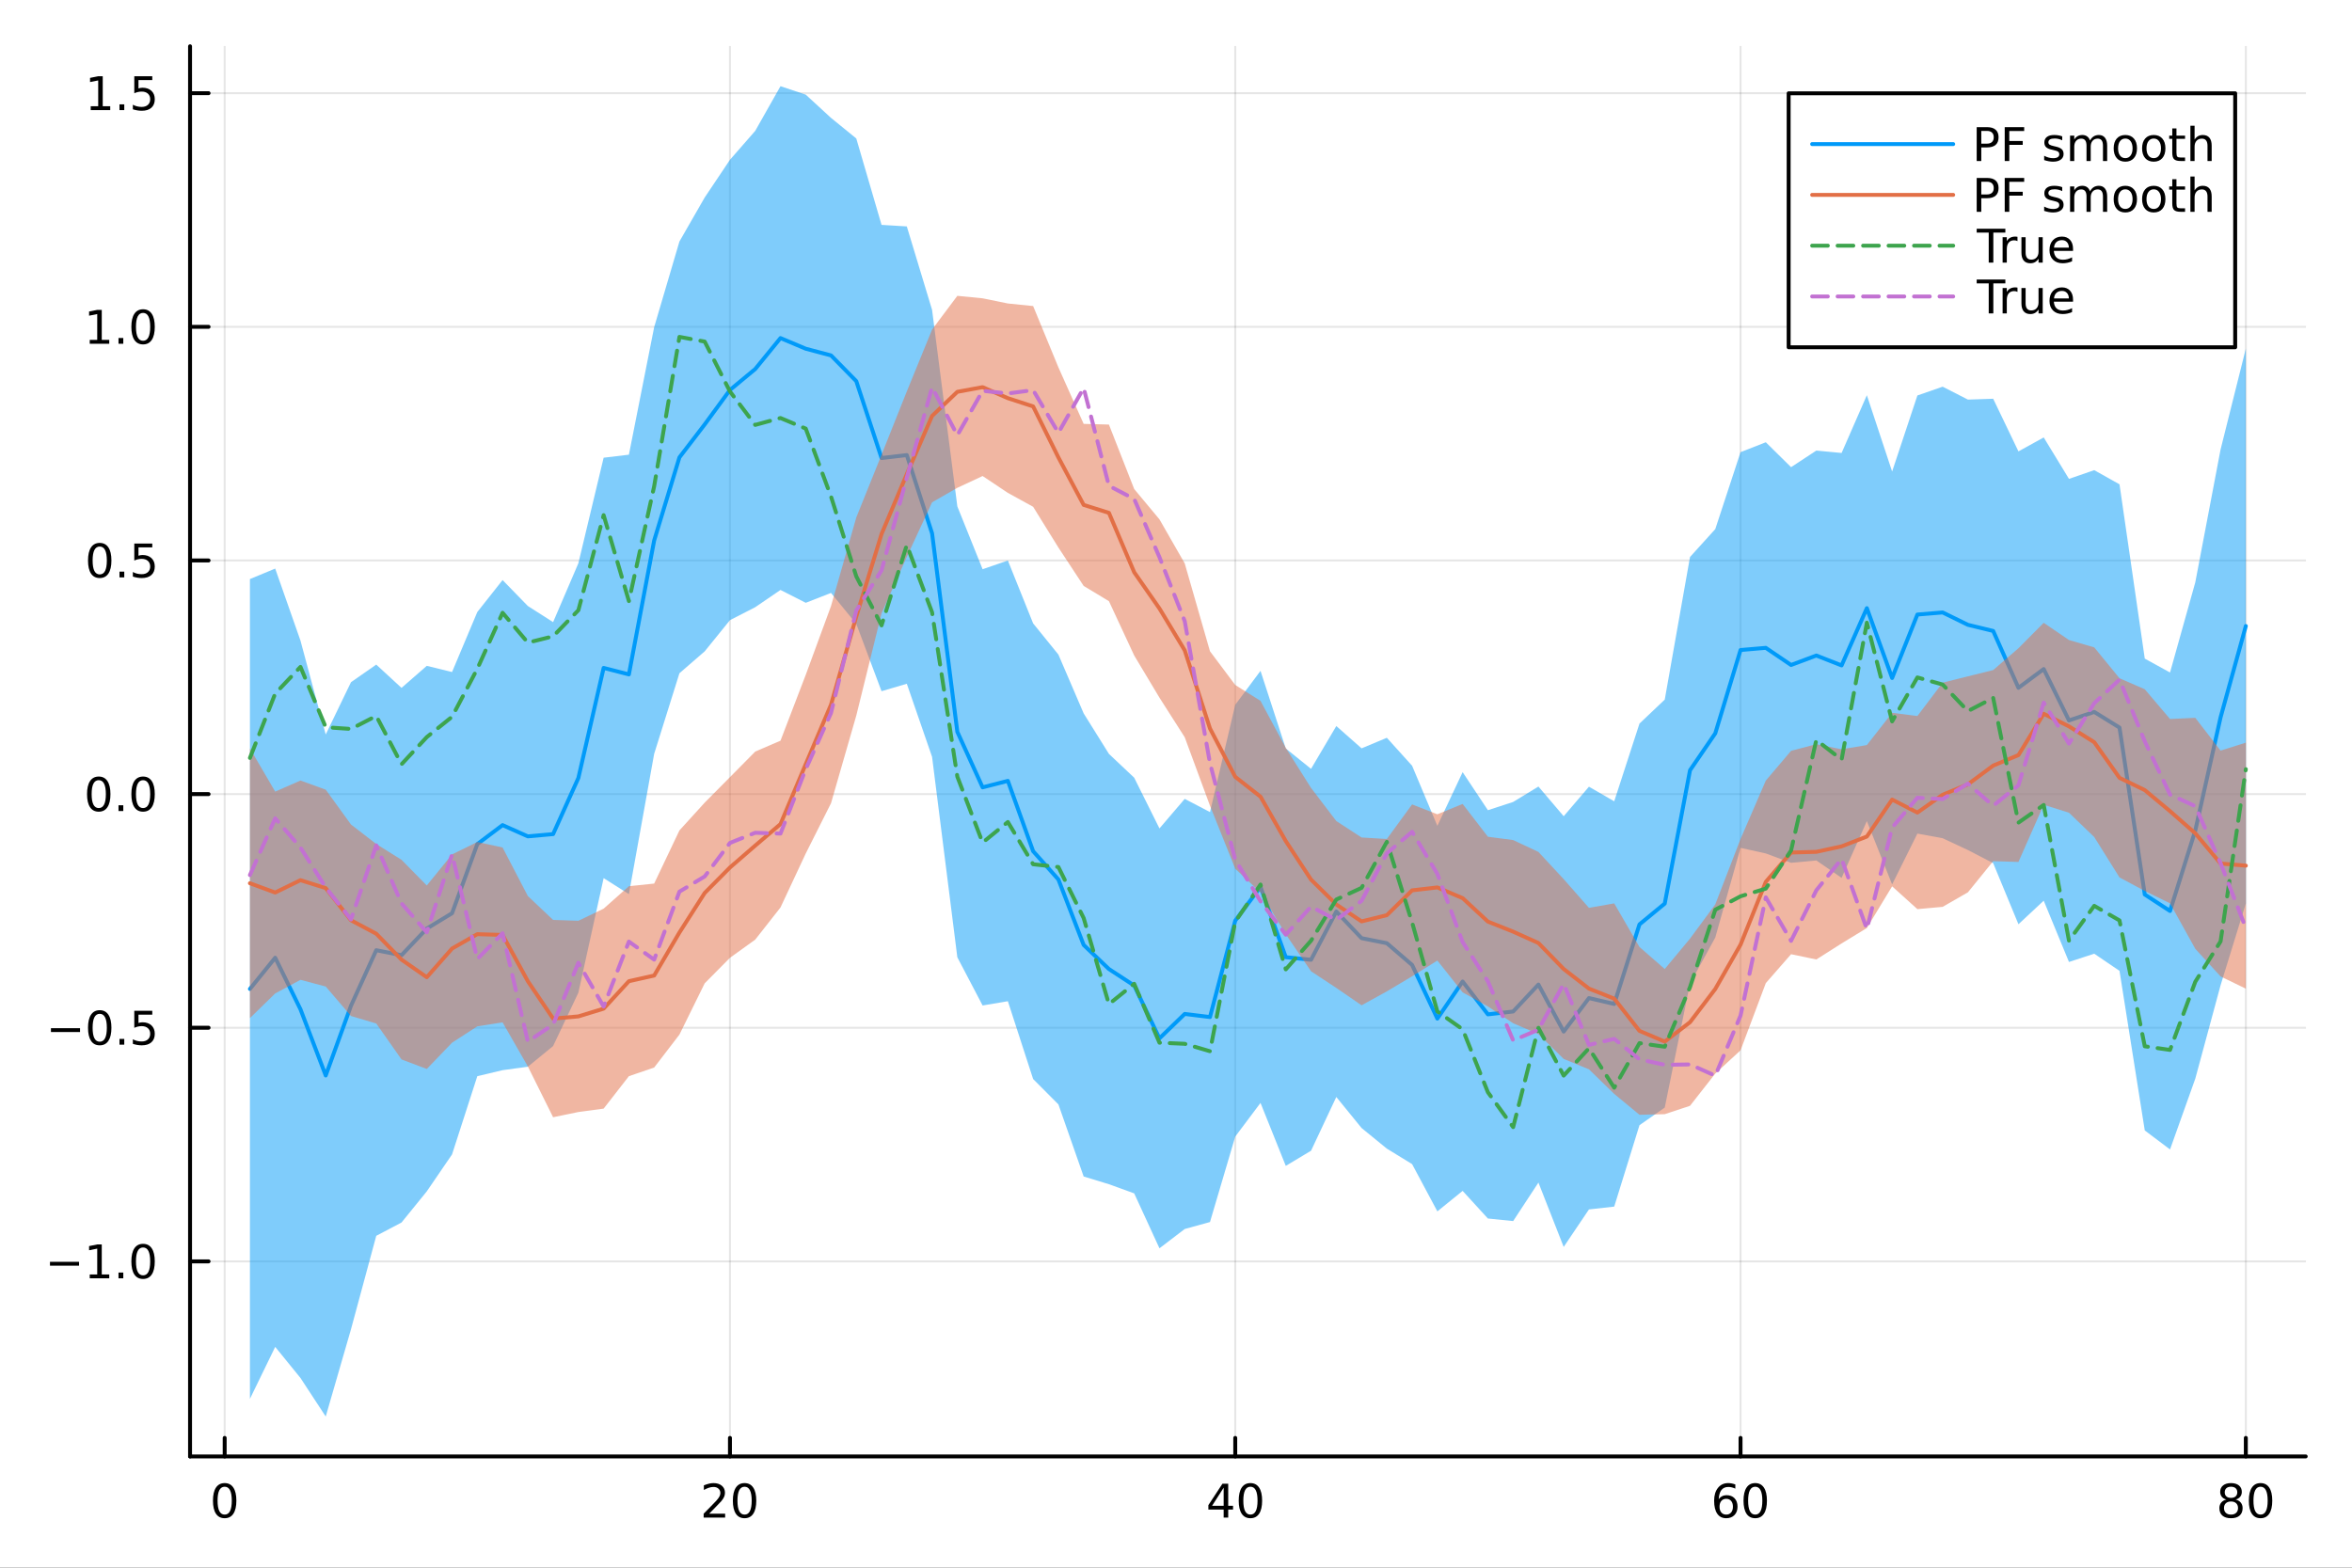 <?xml version="1.0" encoding="utf-8"?>
<svg xmlns="http://www.w3.org/2000/svg" xmlns:xlink="http://www.w3.org/1999/xlink" width="600" height="400" viewBox="0 0 2400 1600">
<rect x="0" y="0" width="2400" height="1600" fill="#333333" stroke="none"/>
<defs>
  <clipPath id="clip030">
    <rect x="0" y="0" width="2400" height="1600"/>
  </clipPath>
</defs>
<path clip-path="url(#clip030)" d="M0 1600 L2400 1600 L2400 0 L0 0  Z" fill="#ffffff" fill-rule="evenodd" fill-opacity="1"/>
<defs>
  <clipPath id="clip031">
    <rect x="480" y="0" width="1681" height="1600"/>
  </clipPath>
</defs>
<path clip-path="url(#clip030)" d="M193.936 1486.45 L2352.76 1486.45 L2352.76 47.244 L193.936 47.244  Z" fill="#ffffff" fill-rule="evenodd" fill-opacity="1"/>
<defs>
  <clipPath id="clip032">
    <rect x="193" y="47" width="2160" height="1440"/>
  </clipPath>
</defs>
<polyline clip-path="url(#clip032)" style="stroke:#000000; stroke-linecap:round; stroke-linejoin:round; stroke-width:2; stroke-opacity:0.1; fill:none" points="229.255,1486.45 229.255,47.244 "/>
<polyline clip-path="url(#clip032)" style="stroke:#000000; stroke-linecap:round; stroke-linejoin:round; stroke-width:2; stroke-opacity:0.1; fill:none" points="744.855,1486.45 744.855,47.244 "/>
<polyline clip-path="url(#clip032)" style="stroke:#000000; stroke-linecap:round; stroke-linejoin:round; stroke-width:2; stroke-opacity:0.1; fill:none" points="1260.46,1486.45 1260.46,47.244 "/>
<polyline clip-path="url(#clip032)" style="stroke:#000000; stroke-linecap:round; stroke-linejoin:round; stroke-width:2; stroke-opacity:0.1; fill:none" points="1776.06,1486.45 1776.06,47.244 "/>
<polyline clip-path="url(#clip032)" style="stroke:#000000; stroke-linecap:round; stroke-linejoin:round; stroke-width:2; stroke-opacity:0.1; fill:none" points="2291.66,1486.45 2291.66,47.244 "/>
<polyline clip-path="url(#clip032)" style="stroke:#000000; stroke-linecap:round; stroke-linejoin:round; stroke-width:2; stroke-opacity:0.1; fill:none" points="193.936,1287.38 2352.76,1287.38 "/>
<polyline clip-path="url(#clip032)" style="stroke:#000000; stroke-linecap:round; stroke-linejoin:round; stroke-width:2; stroke-opacity:0.1; fill:none" points="193.936,1048.92 2352.76,1048.92 "/>
<polyline clip-path="url(#clip032)" style="stroke:#000000; stroke-linecap:round; stroke-linejoin:round; stroke-width:2; stroke-opacity:0.1; fill:none" points="193.936,810.469 2352.76,810.469 "/>
<polyline clip-path="url(#clip032)" style="stroke:#000000; stroke-linecap:round; stroke-linejoin:round; stroke-width:2; stroke-opacity:0.1; fill:none" points="193.936,572.014 2352.76,572.014 "/>
<polyline clip-path="url(#clip032)" style="stroke:#000000; stroke-linecap:round; stroke-linejoin:round; stroke-width:2; stroke-opacity:0.1; fill:none" points="193.936,333.558 2352.76,333.558 "/>
<polyline clip-path="url(#clip032)" style="stroke:#000000; stroke-linecap:round; stroke-linejoin:round; stroke-width:2; stroke-opacity:0.1; fill:none" points="193.936,95.102 2352.76,95.102 "/>
<polyline clip-path="url(#clip030)" style="stroke:#000000; stroke-linecap:round; stroke-linejoin:round; stroke-width:4; stroke-opacity:1; fill:none" points="193.936,1486.45 2352.76,1486.45 "/>
<polyline clip-path="url(#clip030)" style="stroke:#000000; stroke-linecap:round; stroke-linejoin:round; stroke-width:4; stroke-opacity:1; fill:none" points="229.255,1486.45 229.255,1467.55 "/>
<polyline clip-path="url(#clip030)" style="stroke:#000000; stroke-linecap:round; stroke-linejoin:round; stroke-width:4; stroke-opacity:1; fill:none" points="744.855,1486.45 744.855,1467.55 "/>
<polyline clip-path="url(#clip030)" style="stroke:#000000; stroke-linecap:round; stroke-linejoin:round; stroke-width:4; stroke-opacity:1; fill:none" points="1260.46,1486.45 1260.46,1467.55 "/>
<polyline clip-path="url(#clip030)" style="stroke:#000000; stroke-linecap:round; stroke-linejoin:round; stroke-width:4; stroke-opacity:1; fill:none" points="1776.06,1486.45 1776.06,1467.55 "/>
<polyline clip-path="url(#clip030)" style="stroke:#000000; stroke-linecap:round; stroke-linejoin:round; stroke-width:4; stroke-opacity:1; fill:none" points="2291.66,1486.45 2291.66,1467.55 "/>
<path clip-path="url(#clip030)" d="M229.255 1517.37 Q225.644 1517.37 223.815 1520.93 Q222.009 1524.47 222.009 1531.6 Q222.009 1538.71 223.815 1542.27 Q225.644 1545.82 229.255 1545.82 Q232.889 1545.82 234.694 1542.27 Q236.523 1538.71 236.523 1531.6 Q236.523 1524.47 234.694 1520.93 Q232.889 1517.37 229.255 1517.37 M229.255 1513.66 Q235.065 1513.66 238.12 1518.27 Q241.199 1522.85 241.199 1531.6 Q241.199 1540.33 238.12 1544.94 Q235.065 1549.52 229.255 1549.52 Q223.444 1549.52 220.366 1544.94 Q217.31 1540.33 217.31 1531.6 Q217.31 1522.85 220.366 1518.27 Q223.444 1513.66 229.255 1513.66 Z" fill="#000000" fill-rule="nonzero" fill-opacity="1" /><path clip-path="url(#clip030)" d="M723.629 1544.91 L739.948 1544.91 L739.948 1548.85 L718.004 1548.85 L718.004 1544.91 Q720.666 1542.16 725.249 1537.53 Q729.855 1532.88 731.036 1531.53 Q733.281 1529.01 734.161 1527.27 Q735.064 1525.51 735.064 1523.82 Q735.064 1521.07 733.119 1519.33 Q731.198 1517.6 728.096 1517.6 Q725.897 1517.6 723.443 1518.36 Q721.013 1519.13 718.235 1520.68 L718.235 1515.95 Q721.059 1514.82 723.513 1514.24 Q725.967 1513.66 728.004 1513.66 Q733.374 1513.66 736.568 1516.35 Q739.763 1519.03 739.763 1523.52 Q739.763 1525.65 738.953 1527.57 Q738.166 1529.47 736.059 1532.07 Q735.48 1532.74 732.379 1535.95 Q729.277 1539.15 723.629 1544.91 Z" fill="#000000" fill-rule="nonzero" fill-opacity="1" /><path clip-path="url(#clip030)" d="M759.763 1517.37 Q756.152 1517.37 754.323 1520.93 Q752.517 1524.47 752.517 1531.6 Q752.517 1538.71 754.323 1542.27 Q756.152 1545.82 759.763 1545.82 Q763.397 1545.82 765.202 1542.27 Q767.031 1538.71 767.031 1531.6 Q767.031 1524.47 765.202 1520.93 Q763.397 1517.37 759.763 1517.37 M759.763 1513.66 Q765.573 1513.66 768.628 1518.27 Q771.707 1522.85 771.707 1531.6 Q771.707 1540.33 768.628 1544.94 Q765.573 1549.52 759.763 1549.52 Q753.952 1549.52 750.874 1544.94 Q747.818 1540.33 747.818 1531.6 Q747.818 1522.85 750.874 1518.27 Q753.952 1513.66 759.763 1513.66 Z" fill="#000000" fill-rule="nonzero" fill-opacity="1" /><path clip-path="url(#clip030)" d="M1248.63 1518.36 L1236.82 1536.81 L1248.63 1536.81 L1248.63 1518.36 M1247.4 1514.29 L1253.28 1514.29 L1253.28 1536.81 L1258.21 1536.81 L1258.21 1540.7 L1253.28 1540.7 L1253.28 1548.85 L1248.63 1548.85 L1248.63 1540.7 L1233.03 1540.7 L1233.03 1536.19 L1247.4 1514.29 Z" fill="#000000" fill-rule="nonzero" fill-opacity="1" /><path clip-path="url(#clip030)" d="M1275.94 1517.37 Q1272.33 1517.37 1270.5 1520.93 Q1268.7 1524.47 1268.7 1531.6 Q1268.7 1538.71 1270.5 1542.27 Q1272.33 1545.82 1275.94 1545.82 Q1279.58 1545.82 1281.38 1542.27 Q1283.21 1538.71 1283.21 1531.6 Q1283.21 1524.47 1281.38 1520.93 Q1279.58 1517.37 1275.94 1517.37 M1275.94 1513.66 Q1281.75 1513.66 1284.81 1518.27 Q1287.89 1522.85 1287.89 1531.6 Q1287.89 1540.33 1284.81 1544.94 Q1281.75 1549.52 1275.94 1549.52 Q1270.13 1549.52 1267.05 1544.94 Q1264 1540.33 1264 1531.6 Q1264 1522.85 1267.05 1518.27 Q1270.13 1513.66 1275.94 1513.66 Z" fill="#000000" fill-rule="nonzero" fill-opacity="1" /><path clip-path="url(#clip030)" d="M1761.46 1529.7 Q1758.31 1529.7 1756.46 1531.86 Q1754.63 1534.01 1754.63 1537.76 Q1754.63 1541.49 1756.46 1543.66 Q1758.31 1545.82 1761.46 1545.82 Q1764.61 1545.82 1766.44 1543.66 Q1768.29 1541.49 1768.29 1537.76 Q1768.29 1534.01 1766.44 1531.86 Q1764.61 1529.7 1761.46 1529.7 M1770.74 1515.05 L1770.74 1519.31 Q1768.98 1518.48 1767.18 1518.04 Q1765.4 1517.6 1763.64 1517.6 Q1759.01 1517.6 1756.55 1520.72 Q1754.12 1523.85 1753.78 1530.17 Q1755.14 1528.15 1757.2 1527.09 Q1759.26 1526 1761.74 1526 Q1766.95 1526 1769.96 1529.17 Q1772.99 1532.32 1772.99 1537.76 Q1772.99 1543.08 1769.84 1546.3 Q1766.69 1549.52 1761.46 1549.52 Q1755.47 1549.52 1752.3 1544.94 Q1749.12 1540.33 1749.12 1531.6 Q1749.12 1523.41 1753.01 1518.55 Q1756.9 1513.66 1763.45 1513.66 Q1765.21 1513.66 1766.99 1514.01 Q1768.8 1514.36 1770.74 1515.05 Z" fill="#000000" fill-rule="nonzero" fill-opacity="1" /><path clip-path="url(#clip030)" d="M1791.04 1517.37 Q1787.43 1517.37 1785.61 1520.93 Q1783.8 1524.47 1783.8 1531.6 Q1783.8 1538.71 1785.61 1542.27 Q1787.43 1545.82 1791.04 1545.82 Q1794.68 1545.82 1796.48 1542.27 Q1798.31 1538.71 1798.31 1531.6 Q1798.31 1524.47 1796.48 1520.93 Q1794.68 1517.37 1791.04 1517.37 M1791.04 1513.66 Q1796.86 1513.66 1799.91 1518.27 Q1802.99 1522.85 1802.99 1531.6 Q1802.99 1540.33 1799.91 1544.94 Q1796.86 1549.52 1791.04 1549.52 Q1785.23 1549.52 1782.16 1544.94 Q1779.1 1540.33 1779.1 1531.6 Q1779.1 1522.85 1782.16 1518.27 Q1785.23 1513.66 1791.04 1513.66 Z" fill="#000000" fill-rule="nonzero" fill-opacity="1" /><path clip-path="url(#clip030)" d="M2276.53 1532.44 Q2273.2 1532.44 2271.28 1534.22 Q2269.38 1536 2269.38 1539.13 Q2269.38 1542.25 2271.28 1544.03 Q2273.2 1545.82 2276.53 1545.82 Q2279.86 1545.82 2281.78 1544.03 Q2283.71 1542.23 2283.71 1539.13 Q2283.71 1536 2281.78 1534.22 Q2279.89 1532.44 2276.53 1532.44 M2271.85 1530.45 Q2268.84 1529.7 2267.16 1527.64 Q2265.49 1525.58 2265.49 1522.62 Q2265.49 1518.48 2268.43 1516.07 Q2271.39 1513.66 2276.53 1513.66 Q2281.69 1513.66 2284.63 1516.07 Q2287.57 1518.48 2287.57 1522.62 Q2287.57 1525.58 2285.88 1527.64 Q2284.22 1529.7 2281.23 1530.45 Q2284.61 1531.23 2286.48 1533.52 Q2288.38 1535.82 2288.38 1539.13 Q2288.38 1544.15 2285.3 1546.83 Q2282.25 1549.52 2276.53 1549.52 Q2270.81 1549.52 2267.73 1546.83 Q2264.68 1544.15 2264.68 1539.13 Q2264.68 1535.82 2266.58 1533.52 Q2268.47 1531.23 2271.85 1530.45 M2270.14 1523.06 Q2270.14 1525.75 2271.81 1527.25 Q2273.5 1528.76 2276.53 1528.76 Q2279.54 1528.76 2281.23 1527.25 Q2282.94 1525.75 2282.94 1523.06 Q2282.94 1520.38 2281.23 1518.87 Q2279.54 1517.37 2276.53 1517.37 Q2273.5 1517.37 2271.81 1518.87 Q2270.14 1520.38 2270.14 1523.06 Z" fill="#000000" fill-rule="nonzero" fill-opacity="1" /><path clip-path="url(#clip030)" d="M2306.69 1517.37 Q2303.08 1517.37 2301.25 1520.93 Q2299.45 1524.47 2299.45 1531.6 Q2299.45 1538.71 2301.25 1542.27 Q2303.08 1545.82 2306.69 1545.82 Q2310.33 1545.82 2312.13 1542.27 Q2313.96 1538.71 2313.96 1531.6 Q2313.96 1524.47 2312.13 1520.93 Q2310.33 1517.37 2306.69 1517.37 M2306.69 1513.66 Q2312.5 1513.66 2315.56 1518.27 Q2318.64 1522.85 2318.64 1531.6 Q2318.64 1540.33 2315.56 1544.94 Q2312.5 1549.52 2306.69 1549.52 Q2300.88 1549.52 2297.8 1544.94 Q2294.75 1540.33 2294.75 1531.6 Q2294.75 1522.85 2297.8 1518.27 Q2300.88 1513.66 2306.69 1513.66 Z" fill="#000000" fill-rule="nonzero" fill-opacity="1" /><polyline clip-path="url(#clip030)" style="stroke:#000000; stroke-linecap:round; stroke-linejoin:round; stroke-width:4; stroke-opacity:1; fill:none" points="193.936,1486.45 193.936,47.244 "/>
<polyline clip-path="url(#clip030)" style="stroke:#000000; stroke-linecap:round; stroke-linejoin:round; stroke-width:4; stroke-opacity:1; fill:none" points="193.936,1287.38 212.834,1287.38 "/>
<polyline clip-path="url(#clip030)" style="stroke:#000000; stroke-linecap:round; stroke-linejoin:round; stroke-width:4; stroke-opacity:1; fill:none" points="193.936,1048.92 212.834,1048.92 "/>
<polyline clip-path="url(#clip030)" style="stroke:#000000; stroke-linecap:round; stroke-linejoin:round; stroke-width:4; stroke-opacity:1; fill:none" points="193.936,810.469 212.834,810.469 "/>
<polyline clip-path="url(#clip030)" style="stroke:#000000; stroke-linecap:round; stroke-linejoin:round; stroke-width:4; stroke-opacity:1; fill:none" points="193.936,572.014 212.834,572.014 "/>
<polyline clip-path="url(#clip030)" style="stroke:#000000; stroke-linecap:round; stroke-linejoin:round; stroke-width:4; stroke-opacity:1; fill:none" points="193.936,333.558 212.834,333.558 "/>
<polyline clip-path="url(#clip030)" style="stroke:#000000; stroke-linecap:round; stroke-linejoin:round; stroke-width:4; stroke-opacity:1; fill:none" points="193.936,95.102 212.834,95.102 "/>
<path clip-path="url(#clip030)" d="M50.992 1287.83 L80.668 1287.83 L80.668 1291.77 L50.992 1291.77 L50.992 1287.83 Z" fill="#000000" fill-rule="nonzero" fill-opacity="1" /><path clip-path="url(#clip030)" d="M91.571 1300.73 L99.21 1300.73 L99.21 1274.36 L90.899 1276.03 L90.899 1271.77 L99.163 1270.1 L103.839 1270.1 L103.839 1300.73 L111.478 1300.73 L111.478 1304.66 L91.571 1304.66 L91.571 1300.73 Z" fill="#000000" fill-rule="nonzero" fill-opacity="1" /><path clip-path="url(#clip030)" d="M120.922 1298.78 L125.807 1298.78 L125.807 1304.66 L120.922 1304.66 L120.922 1298.78 Z" fill="#000000" fill-rule="nonzero" fill-opacity="1" /><path clip-path="url(#clip030)" d="M145.992 1273.18 Q142.381 1273.18 140.552 1276.74 Q138.746 1280.29 138.746 1287.42 Q138.746 1294.52 140.552 1298.09 Q142.381 1301.63 145.992 1301.63 Q149.626 1301.63 151.431 1298.09 Q153.26 1294.52 153.26 1287.42 Q153.26 1280.29 151.431 1276.74 Q149.626 1273.18 145.992 1273.18 M145.992 1269.48 Q151.802 1269.48 154.857 1274.08 Q157.936 1278.67 157.936 1287.42 Q157.936 1296.14 154.857 1300.75 Q151.802 1305.33 145.992 1305.33 Q140.181 1305.33 137.103 1300.75 Q134.047 1296.14 134.047 1287.42 Q134.047 1278.67 137.103 1274.08 Q140.181 1269.48 145.992 1269.48 Z" fill="#000000" fill-rule="nonzero" fill-opacity="1" /><path clip-path="url(#clip030)" d="M51.987 1049.38 L81.663 1049.38 L81.663 1053.31 L51.987 1053.31 L51.987 1049.38 Z" fill="#000000" fill-rule="nonzero" fill-opacity="1" /><path clip-path="url(#clip030)" d="M101.756 1034.72 Q98.145 1034.72 96.316 1038.29 Q94.51 1041.83 94.51 1048.96 Q94.51 1056.07 96.316 1059.63 Q98.145 1063.17 101.756 1063.17 Q105.39 1063.17 107.196 1059.63 Q109.024 1056.07 109.024 1048.96 Q109.024 1041.83 107.196 1038.29 Q105.39 1034.72 101.756 1034.72 M101.756 1031.02 Q107.566 1031.02 110.621 1035.63 Q113.7 1040.21 113.7 1048.96 Q113.7 1057.69 110.621 1062.29 Q107.566 1066.88 101.756 1066.88 Q95.946 1066.88 92.867 1062.29 Q89.811 1057.69 89.811 1048.96 Q89.811 1040.21 92.867 1035.63 Q95.946 1031.02 101.756 1031.02 Z" fill="#000000" fill-rule="nonzero" fill-opacity="1" /><path clip-path="url(#clip030)" d="M121.918 1060.33 L126.802 1060.33 L126.802 1066.2 L121.918 1066.2 L121.918 1060.33 Z" fill="#000000" fill-rule="nonzero" fill-opacity="1" /><path clip-path="url(#clip030)" d="M137.033 1031.64 L155.39 1031.64 L155.39 1035.58 L141.316 1035.58 L141.316 1044.05 Q142.334 1043.7 143.353 1043.54 Q144.371 1043.36 145.39 1043.36 Q151.177 1043.36 154.556 1046.53 Q157.936 1049.7 157.936 1055.12 Q157.936 1060.7 154.464 1063.8 Q150.992 1066.88 144.672 1066.88 Q142.496 1066.88 140.228 1066.51 Q137.982 1066.14 135.575 1065.39 L135.575 1060.7 Q137.658 1061.83 139.881 1062.39 Q142.103 1062.94 144.58 1062.94 Q148.584 1062.94 150.922 1060.83 Q153.26 1058.73 153.26 1055.12 Q153.26 1051.51 150.922 1049.4 Q148.584 1047.29 144.58 1047.29 Q142.705 1047.29 140.83 1047.71 Q138.978 1048.13 137.033 1049.01 L137.033 1031.64 Z" fill="#000000" fill-rule="nonzero" fill-opacity="1" /><path clip-path="url(#clip030)" d="M100.76 796.268 Q97.149 796.268 95.321 799.833 Q93.515 803.374 93.515 810.504 Q93.515 817.61 95.321 821.175 Q97.149 824.717 100.76 824.717 Q104.395 824.717 106.2 821.175 Q108.029 817.61 108.029 810.504 Q108.029 803.374 106.2 799.833 Q104.395 796.268 100.76 796.268 M100.76 792.564 Q106.571 792.564 109.626 797.171 Q112.705 801.754 112.705 810.504 Q112.705 819.231 109.626 823.837 Q106.571 828.42 100.76 828.42 Q94.95 828.42 91.871 823.837 Q88.816 819.231 88.816 810.504 Q88.816 801.754 91.871 797.171 Q94.95 792.564 100.76 792.564 Z" fill="#000000" fill-rule="nonzero" fill-opacity="1" /><path clip-path="url(#clip030)" d="M120.922 821.87 L125.807 821.87 L125.807 827.749 L120.922 827.749 L120.922 821.87 Z" fill="#000000" fill-rule="nonzero" fill-opacity="1" /><path clip-path="url(#clip030)" d="M145.992 796.268 Q142.381 796.268 140.552 799.833 Q138.746 803.374 138.746 810.504 Q138.746 817.61 140.552 821.175 Q142.381 824.717 145.992 824.717 Q149.626 824.717 151.431 821.175 Q153.26 817.61 153.26 810.504 Q153.26 803.374 151.431 799.833 Q149.626 796.268 145.992 796.268 M145.992 792.564 Q151.802 792.564 154.857 797.171 Q157.936 801.754 157.936 810.504 Q157.936 819.231 154.857 823.837 Q151.802 828.42 145.992 828.42 Q140.181 828.42 137.103 823.837 Q134.047 819.231 134.047 810.504 Q134.047 801.754 137.103 797.171 Q140.181 792.564 145.992 792.564 Z" fill="#000000" fill-rule="nonzero" fill-opacity="1" /><path clip-path="url(#clip030)" d="M101.756 557.812 Q98.145 557.812 96.316 561.377 Q94.51 564.919 94.51 572.048 Q94.51 579.155 96.316 582.719 Q98.145 586.261 101.756 586.261 Q105.39 586.261 107.196 582.719 Q109.024 579.155 109.024 572.048 Q109.024 564.919 107.196 561.377 Q105.39 557.812 101.756 557.812 M101.756 554.109 Q107.566 554.109 110.621 558.715 Q113.7 563.298 113.7 572.048 Q113.7 580.775 110.621 585.381 Q107.566 589.965 101.756 589.965 Q95.946 589.965 92.867 585.381 Q89.811 580.775 89.811 572.048 Q89.811 563.298 92.867 558.715 Q95.946 554.109 101.756 554.109 Z" fill="#000000" fill-rule="nonzero" fill-opacity="1" /><path clip-path="url(#clip030)" d="M121.918 583.414 L126.802 583.414 L126.802 589.294 L121.918 589.294 L121.918 583.414 Z" fill="#000000" fill-rule="nonzero" fill-opacity="1" /><path clip-path="url(#clip030)" d="M137.033 554.734 L155.39 554.734 L155.39 558.669 L141.316 558.669 L141.316 567.141 Q142.334 566.794 143.353 566.632 Q144.371 566.446 145.39 566.446 Q151.177 566.446 154.556 569.618 Q157.936 572.789 157.936 578.206 Q157.936 583.784 154.464 586.886 Q150.992 589.965 144.672 589.965 Q142.496 589.965 140.228 589.594 Q137.982 589.224 135.575 588.483 L135.575 583.784 Q137.658 584.919 139.881 585.474 Q142.103 586.03 144.58 586.03 Q148.584 586.03 150.922 583.923 Q153.26 581.817 153.26 578.206 Q153.26 574.595 150.922 572.488 Q148.584 570.382 144.58 570.382 Q142.705 570.382 140.83 570.798 Q138.978 571.215 137.033 572.095 L137.033 554.734 Z" fill="#000000" fill-rule="nonzero" fill-opacity="1" /><path clip-path="url(#clip030)" d="M91.571 346.903 L99.21 346.903 L99.21 320.537 L90.899 322.204 L90.899 317.945 L99.163 316.278 L103.839 316.278 L103.839 346.903 L111.478 346.903 L111.478 350.838 L91.571 350.838 L91.571 346.903 Z" fill="#000000" fill-rule="nonzero" fill-opacity="1" /><path clip-path="url(#clip030)" d="M120.922 344.958 L125.807 344.958 L125.807 350.838 L120.922 350.838 L120.922 344.958 Z" fill="#000000" fill-rule="nonzero" fill-opacity="1" /><path clip-path="url(#clip030)" d="M145.992 319.357 Q142.381 319.357 140.552 322.921 Q138.746 326.463 138.746 333.593 Q138.746 340.699 140.552 344.264 Q142.381 347.806 145.992 347.806 Q149.626 347.806 151.431 344.264 Q153.26 340.699 153.26 333.593 Q153.26 326.463 151.431 322.921 Q149.626 319.357 145.992 319.357 M145.992 315.653 Q151.802 315.653 154.857 320.259 Q157.936 324.843 157.936 333.593 Q157.936 342.319 154.857 346.926 Q151.802 351.509 145.992 351.509 Q140.181 351.509 137.103 346.926 Q134.047 342.319 134.047 333.593 Q134.047 324.843 137.103 320.259 Q140.181 315.653 145.992 315.653 Z" fill="#000000" fill-rule="nonzero" fill-opacity="1" /><path clip-path="url(#clip030)" d="M92.566 108.447 L100.205 108.447 L100.205 82.082 L91.895 83.748 L91.895 79.489 L100.159 77.822 L104.834 77.822 L104.834 108.447 L112.473 108.447 L112.473 112.382 L92.566 112.382 L92.566 108.447 Z" fill="#000000" fill-rule="nonzero" fill-opacity="1" /><path clip-path="url(#clip030)" d="M121.918 106.503 L126.802 106.503 L126.802 112.382 L121.918 112.382 L121.918 106.503 Z" fill="#000000" fill-rule="nonzero" fill-opacity="1" /><path clip-path="url(#clip030)" d="M137.033 77.822 L155.39 77.822 L155.39 81.757 L141.316 81.757 L141.316 90.23 Q142.334 89.882 143.353 89.72 Q144.371 89.535 145.39 89.535 Q151.177 89.535 154.556 92.707 Q157.936 95.878 157.936 101.294 Q157.936 106.873 154.464 109.975 Q150.992 113.054 144.672 113.054 Q142.496 113.054 140.228 112.683 Q137.982 112.313 135.575 111.572 L135.575 106.873 Q137.658 108.007 139.881 108.563 Q142.103 109.118 144.58 109.118 Q148.584 109.118 150.922 107.012 Q153.26 104.905 153.26 101.294 Q153.26 97.683 150.922 95.577 Q148.584 93.47 144.58 93.47 Q142.705 93.47 140.83 93.887 Q138.978 94.304 137.033 95.183 L137.033 77.822 Z" fill="#000000" fill-rule="nonzero" fill-opacity="1" /><path clip-path="url(#clip032)" d="M255.035 1427.68 L280.815 1374.64 L306.595 1406.36 L332.375 1445.72 L358.155 1356.65 L383.935 1261.28 L409.715 1247.71 L435.495 1215.92 L461.275 1178.2 L487.055 1098.36 L512.835 1092.23 L538.615 1088.72 L564.395 1067.63 L590.175 1013.15 L615.955 896.225 L641.735 912.553 L667.515 769.384 L693.295 687.133 L719.075 664.793 L744.855 632.939 L770.635 619.713 L796.415 602.113 L822.195 615.223 L847.975 605.144 L873.755 636.731 L899.535 705.449 L925.316 697.856 L951.096 772.486 L976.876 977.006 L1002.66 1026.2 L1028.44 1021.86 L1054.22 1101.28 L1080 1127.15 L1105.78 1200.75 L1131.56 1208.62 L1157.34 1217.97 L1183.12 1274.02 L1208.9 1254.34 L1234.68 1247.21 L1260.46 1159.99 L1286.24 1125.64 L1312.02 1189.9 L1337.8 1174.44 L1363.58 1119.59 L1389.36 1151.26 L1415.14 1172.29 L1440.92 1188.11 L1466.7 1236.33 L1492.48 1215.43 L1518.26 1243.62 L1544.04 1246.24 L1569.82 1206.94 L1595.6 1272.62 L1621.38 1234.36 L1647.16 1231.47 L1672.94 1148.37 L1698.72 1130.4 L1724.5 1003.85 L1750.28 956.901 L1776.06 865.339 L1801.84 871.052 L1827.62 880.592 L1853.4 878.193 L1879.18 895.957 L1904.96 838.048 L1930.74 902.701 L1956.52 850.786 L1982.3 855.504 L2008.08 867.575 L2033.86 880.931 L2059.64 943.298 L2085.42 919.255 L2111.2 981.788 L2136.98 973.349 L2162.76 990.865 L2188.54 1153.74 L2214.32 1173.15 L2240.1 1100.86 L2265.88 1005.61 L2291.66 922.083 L2291.66 355.777 L2265.88 458.779 L2240.1 594.315 L2214.32 686.365 L2188.54 672.182 L2162.76 494.311 L2136.98 479.844 L2111.2 488.753 L2085.42 446.455 L2059.64 460.692 L2033.86 406.971 L2008.08 407.832 L1982.3 394.652 L1956.52 403.629 L1930.74 481.252 L1904.96 403.35 L1879.18 462.304 L1853.4 459.868 L1827.62 476.794 L1801.84 451.364 L1776.06 461.492 L1750.28 540.009 L1724.5 568.468 L1698.72 714.023 L1672.94 738.486 L1647.16 817.821 L1621.38 802.916 L1595.6 833.043 L1569.82 802.755 L1544.04 818.471 L1518.26 826.899 L1492.48 788.065 L1466.7 842.891 L1440.92 781.524 L1415.14 752.981 L1389.36 763.774 L1363.58 741.005 L1337.8 784.685 L1312.02 763.91 L1286.24 684.692 L1260.46 719.266 L1234.68 828.817 L1208.9 815.341 L1183.12 845.509 L1157.34 793.73 L1131.56 769.417 L1105.78 728.102 L1080 668.073 L1054.22 636.242 L1028.44 572.067 L1002.66 580.956 L976.876 516.823 L951.096 316.263 L925.316 231.088 L899.535 229.506 L873.755 141.305 L847.975 120.327 L822.195 96.599 L796.415 87.976 L770.635 133.559 L744.855 163.076 L719.075 201.567 L693.295 246.474 L667.515 333.909 L641.735 464.058 L615.955 467.145 L590.175 574.883 L564.395 634.945 L538.615 618.498 L512.835 592.012 L487.055 624.628 L461.275 685.882 L435.495 679.571 L409.715 702.065 L383.935 678.302 L358.155 696.256 L332.375 749.619 L306.595 653.794 L280.815 580.298 L255.035 590.977  Z" fill="#009af9" fill-rule="evenodd" fill-opacity="0.5"/>
<polyline clip-path="url(#clip032)" style="stroke:#009af9; stroke-linecap:round; stroke-linejoin:round; stroke-width:4; stroke-opacity:1; fill:none" points="255.035,1009.33 280.815,977.47 306.595,1030.08 332.375,1097.67 358.155,1026.45 383.935,969.79 409.715,974.887 435.495,947.745 461.275,932.039 487.055,861.496 512.835,842.123 538.615,853.607 564.395,851.29 590.175,794.019 615.955,681.685 641.735,688.305 667.515,551.646 693.295,466.804 719.075,433.18 744.855,398.007 770.635,376.636 796.415,345.045 822.195,355.911 847.975,362.736 873.755,389.018 899.535,467.478 925.316,464.472 951.096,544.374 976.876,746.914 1002.66,803.579 1028.44,796.965 1054.22,868.762 1080,897.61 1105.78,964.426 1131.56,989.021 1157.34,1005.85 1183.12,1059.77 1208.9,1034.84 1234.68,1038.01 1260.46,939.63 1286.24,905.165 1312.02,976.907 1337.8,979.562 1363.58,930.295 1389.36,957.515 1415.14,962.633 1440.92,984.817 1466.7,1039.61 1492.48,1001.75 1518.26,1035.26 1544.04,1032.36 1569.82,1004.85 1595.6,1052.83 1621.38,1018.64 1647.16,1024.65 1672.94,943.428 1698.72,922.21 1724.5,786.159 1750.28,748.455 1776.06,663.416 1801.84,661.208 1827.62,678.693 1853.4,669.031 1879.18,679.131 1904.96,620.699 1930.74,691.977 1956.52,627.208 1982.3,625.078 2008.08,637.703 2033.86,643.951 2059.64,701.995 2085.42,682.855 2111.2,735.27 2136.98,726.596 2162.76,742.588 2188.54,912.96 2214.32,929.755 2240.1,847.59 2265.88,732.192 2291.66,638.93 "/>
<path clip-path="url(#clip032)" d="M255.035 1039.07 L280.815 1013.92 L306.595 1000.03 L332.375 1006.86 L358.155 1036.95 L383.935 1044.58 L409.715 1081.27 L435.495 1091 L461.275 1064.18 L487.055 1047.49 L512.835 1043.45 L538.615 1088.41 L564.395 1140.27 L590.175 1134.94 L615.955 1131.48 L641.735 1098.36 L667.515 1089.54 L693.295 1055.93 L719.075 1003.59 L744.855 977.551 L770.635 958.994 L796.415 926.183 L822.195 871.07 L847.975 819.767 L873.755 730.356 L899.535 625.971 L925.316 568.343 L951.096 512.675 L976.876 497.865 L1002.66 485.832 L1028.44 503.048 L1054.22 517.224 L1080 558.821 L1105.78 598.003 L1131.56 613.547 L1157.34 668.991 L1183.12 712.038 L1208.9 752.434 L1234.68 822.328 L1260.46 886.618 L1286.24 910.872 L1312.02 953.55 L1337.8 991.29 L1363.58 1008.28 L1389.36 1026.02 L1415.14 1011.8 L1440.92 996.413 L1466.7 980.356 L1492.48 1012.8 L1518.26 1027.18 L1544.04 1044.33 L1569.82 1055.42 L1595.6 1080.74 L1621.38 1091.36 L1647.16 1116.45 L1672.94 1137.75 L1698.72 1137.14 L1724.5 1128.6 L1750.28 1095.71 L1776.06 1071.97 L1801.84 1003.38 L1827.62 973.878 L1853.4 979.255 L1879.18 962.872 L1904.96 947.147 L1930.74 904.609 L1956.52 927.879 L1982.3 925.544 L2008.08 910.701 L2033.86 878.905 L2059.64 879.718 L2085.42 821.347 L2111.2 829.48 L2136.98 854.291 L2162.76 895.519 L2188.54 909.326 L2214.32 921.942 L2240.1 968.377 L2265.88 996.556 L2291.66 1009.04 L2291.66 757.976 L2265.88 766.092 L2240.1 732.628 L2214.32 733.835 L2188.54 703.461 L2162.76 692.233 L2136.98 660.721 L2111.2 653.226 L2085.42 635.639 L2059.64 661.591 L2033.86 683.875 L2008.08 690.284 L1982.3 696.723 L1956.52 730.762 L1930.74 727.524 L1904.96 760.424 L1879.18 764.732 L1853.4 759.526 L1827.62 766.321 L1801.84 796.679 L1776.06 856.3 L1750.28 923.036 L1724.5 957.966 L1698.72 988.986 L1672.94 966.519 L1647.16 922.008 L1621.38 926.572 L1595.6 897.243 L1569.82 869.485 L1544.04 857.375 L1518.26 853.993 L1492.48 820.509 L1466.7 831.071 L1440.92 820.994 L1415.14 856.279 L1389.36 854.752 L1363.58 837.982 L1337.8 804.156 L1312.02 763.31 L1286.24 715.308 L1260.46 699.118 L1234.68 664.699 L1208.9 575.022 L1183.12 530.045 L1157.34 499.096 L1131.56 433.308 L1105.78 432.617 L1080 374.906 L1054.22 312.359 L1028.44 309.744 L1002.66 304.461 L976.876 301.931 L951.096 336.366 L925.316 399.492 L899.535 464.123 L873.755 528.14 L847.975 618.555 L822.195 688.719 L796.415 755.96 L770.635 767.073 L744.855 793.167 L719.075 819.172 L693.295 847.537 L667.515 901.781 L641.735 904.476 L615.955 927.382 L590.175 939.762 L564.395 938.881 L538.615 914.483 L512.835 864.962 L487.055 859.346 L461.275 872.026 L435.495 903.742 L409.715 877.537 L383.935 861.381 L358.155 841.512 L332.375 805.939 L306.595 796.621 L280.815 807.929 L255.035 763.83  Z" fill="#e26f46" fill-rule="evenodd" fill-opacity="0.5"/>
<polyline clip-path="url(#clip032)" style="stroke:#e26f46; stroke-linecap:round; stroke-linejoin:round; stroke-width:4; stroke-opacity:1; fill:none" points="255.035,901.451 280.815,910.926 306.595,898.325 332.375,906.401 358.155,939.233 383.935,952.98 409.715,979.401 435.495,997.37 461.275,968.105 487.055,953.418 512.835,954.208 538.615,1001.45 564.395,1039.58 590.175,1037.35 615.955,1029.43 641.735,1001.42 667.515,995.659 693.295,951.735 719.075,911.383 744.855,885.359 770.635,863.033 796.415,841.071 822.195,779.894 847.975,719.161 873.755,629.248 899.535,545.047 925.316,483.918 951.096,424.521 976.876,399.898 1002.66,395.147 1028.44,406.396 1054.22,414.791 1080,466.863 1105.78,515.31 1131.56,523.428 1157.34,584.043 1183.12,621.042 1208.9,663.728 1234.68,743.514 1260.46,792.868 1286.24,813.09 1312.02,858.43 1337.8,897.723 1363.58,923.13 1389.36,940.384 1415.14,934.037 1440.92,908.704 1466.7,905.714 1492.48,916.653 1518.26,940.588 1544.04,950.853 1569.82,962.455 1595.6,988.992 1621.38,1008.97 1647.16,1019.23 1672.94,1052.14 1698.72,1063.06 1724.5,1043.28 1750.28,1009.37 1776.06,964.135 1801.84,900.029 1827.62,870.1 1853.4,869.391 1879.18,863.802 1904.96,853.786 1930.74,816.067 1956.52,829.32 1982.3,811.134 2008.08,800.493 2033.86,781.39 2059.64,770.654 2085.42,728.493 2111.2,741.353 2136.98,757.506 2162.76,793.876 2188.54,806.393 2214.32,827.889 2240.1,850.502 2265.88,881.324 2291.66,883.508 "/>
<polyline clip-path="url(#clip032)" style="stroke:#3da44d; stroke-linecap:round; stroke-linejoin:round; stroke-width:4; stroke-opacity:1; fill:none" stroke-dasharray="16, 10" points="255.035,773.546 280.815,707.909 306.595,680.646 332.375,742.239 358.155,743.986 383.935,730.685 409.715,780.035 435.495,752.299 461.275,731.569 487.055,682.575 512.835,625.416 538.615,655.875 564.395,649.445 590.175,622.827 615.955,525.778 641.735,613.459 667.515,496.299 693.295,343.828 719.075,348.618 744.855,399.541 770.635,433.665 796.415,426.625 822.195,437.431 847.975,506.759 873.755,588.24 899.535,638.277 925.316,556.237 951.096,624.97 976.876,792.675 1002.66,859.961 1028.44,838.949 1054.22,882.073 1080,884.893 1105.78,936.979 1131.56,1024.86 1157.34,1004.1 1183.12,1064.19 1208.9,1065.31 1234.68,1072.91 1260.46,940.67 1286.24,902.762 1312.02,989.348 1337.8,960.065 1363.58,918.059 1389.36,906.168 1415.14,859.175 1440.92,941.439 1466.7,1032.3 1492.48,1050.5 1518.26,1114.77 1544.04,1150.36 1569.82,1049.03 1595.6,1097.78 1621.38,1069.91 1647.16,1110.12 1672.94,1064.63 1698.72,1068.31 1724.5,1007.5 1750.28,928.458 1776.06,914.778 1801.84,906.93 1827.62,868.023 1853.4,755.282 1879.18,775.26 1904.96,635.523 1930.74,736.259 1956.52,691.397 1982.3,698.644 2008.08,725.778 2033.86,712.319 2059.64,839.586 2085.42,821.571 2111.2,960.041 2136.98,924.502 2162.76,939.402 2188.54,1067.86 2214.32,1071.56 2240.1,1001.99 2265.88,960.839 2291.66,785.036 "/>
<polyline clip-path="url(#clip032)" style="stroke:#c271d2; stroke-linecap:round; stroke-linejoin:round; stroke-width:4; stroke-opacity:1; fill:none" stroke-dasharray="16, 10" points="255.035,893.094 280.815,835.207 306.595,865.041 332.375,905.749 358.155,938.423 383.935,862.809 409.715,922.013 435.495,951.521 461.275,872.121 487.055,978.804 512.835,952.507 538.615,1063.06 564.395,1045.61 590.175,982.562 615.955,1027.27 641.735,960.996 667.515,979.401 693.295,910.026 719.075,894.533 744.855,860.312 770.635,849.922 796.415,850.771 822.195,785.046 847.975,727.658 873.755,623.041 899.535,582.188 925.316,487.361 951.096,395.288 976.876,444.22 1002.66,398.871 1028.44,401.583 1054.22,398.155 1080,441.721 1105.78,396.008 1131.56,495.808 1157.34,509.266 1183.12,568.666 1208.9,633.909 1234.68,778.92 1260.46,877.501 1286.24,919.8 1312.02,953.964 1337.8,925.265 1363.58,938.905 1389.36,919.392 1415.14,870.96 1440.92,848.943 1466.7,891.928 1492.48,961.456 1518.26,1001.55 1544.04,1061.85 1569.82,1050.93 1595.6,1004.08 1621.38,1066.45 1647.16,1060.28 1672.94,1081.18 1698.72,1086.76 1724.5,1086.37 1750.28,1097.87 1776.06,1036.56 1801.84,915.895 1827.62,960.242 1853.4,908.671 1879.18,876.646 1904.96,948.179 1930.74,844.632 1956.52,814.207 1982.3,815.527 2008.08,799.759 2033.86,822.401 2059.64,801.485 2085.42,717.071 2111.2,758.949 2136.98,717.714 2162.76,693.625 2188.54,756.588 2214.32,810.977 2240.1,822.8 2265.88,880.958 2291.66,947.157 "/>
<path clip-path="url(#clip030)" d="M1825.15 354.418 L2280.8 354.418 L2280.8 95.218 L1825.15 95.218  Z" fill="#ffffff" fill-rule="evenodd" fill-opacity="1"/>
<polyline clip-path="url(#clip030)" style="stroke:#000000; stroke-linecap:round; stroke-linejoin:round; stroke-width:4; stroke-opacity:1; fill:none" points="1825.15,354.418 2280.8,354.418 2280.8,95.218 1825.15,95.218 1825.15,354.418 "/>
<polyline clip-path="url(#clip030)" style="stroke:#009af9; stroke-linecap:round; stroke-linejoin:round; stroke-width:4; stroke-opacity:1; fill:none" points="1849.13,147.058 1993.05,147.058 "/>
<path clip-path="url(#clip030)" d="M2021.72 133.62 L2021.72 146.606 L2027.6 146.606 Q2030.86 146.606 2032.64 144.916 Q2034.43 143.227 2034.43 140.102 Q2034.43 137 2032.64 135.31 Q2030.86 133.62 2027.6 133.62 L2021.72 133.62 M2017.04 129.778 L2027.6 129.778 Q2033.41 129.778 2036.37 132.416 Q2039.36 135.032 2039.36 140.102 Q2039.36 145.217 2036.37 147.833 Q2033.41 150.449 2027.6 150.449 L2021.72 150.449 L2021.72 164.338 L2017.04 164.338 L2017.04 129.778 Z" fill="#000000" fill-rule="nonzero" fill-opacity="1" /><path clip-path="url(#clip030)" d="M2045.63 129.778 L2065.49 129.778 L2065.49 133.713 L2050.3 133.713 L2050.3 143.898 L2064.01 143.898 L2064.01 147.833 L2050.3 147.833 L2050.3 164.338 L2045.63 164.338 L2045.63 129.778 Z" fill="#000000" fill-rule="nonzero" fill-opacity="1" /><path clip-path="url(#clip030)" d="M2104.31 139.176 L2104.31 143.203 Q2102.5 142.277 2100.56 141.815 Q2098.61 141.352 2096.53 141.352 Q2093.36 141.352 2091.76 142.324 Q2090.19 143.296 2090.19 145.24 Q2090.19 146.722 2091.32 147.578 Q2092.46 148.412 2095.88 149.176 L2097.34 149.5 Q2101.88 150.472 2103.78 152.254 Q2105.7 154.014 2105.7 157.185 Q2105.7 160.796 2102.83 162.902 Q2099.98 165.009 2094.98 165.009 Q2092.9 165.009 2090.63 164.592 Q2088.38 164.199 2085.88 163.388 L2085.88 158.99 Q2088.24 160.217 2090.54 160.842 Q2092.83 161.444 2095.07 161.444 Q2098.08 161.444 2099.7 160.426 Q2101.32 159.384 2101.32 157.509 Q2101.32 155.773 2100.14 154.847 Q2098.99 153.921 2095.03 153.064 L2093.55 152.717 Q2089.59 151.884 2087.83 150.171 Q2086.07 148.435 2086.07 145.426 Q2086.07 141.768 2088.66 139.778 Q2091.25 137.787 2096.02 137.787 Q2098.38 137.787 2100.47 138.134 Q2102.55 138.481 2104.31 139.176 Z" fill="#000000" fill-rule="nonzero" fill-opacity="1" /><path clip-path="url(#clip030)" d="M2132.67 143.389 Q2134.26 140.518 2136.48 139.153 Q2138.71 137.787 2141.72 137.787 Q2145.77 137.787 2147.97 140.634 Q2150.17 143.458 2150.17 148.689 L2150.17 164.338 L2145.88 164.338 L2145.88 148.828 Q2145.88 145.102 2144.56 143.296 Q2143.24 141.49 2140.54 141.49 Q2137.23 141.49 2135.3 143.69 Q2133.38 145.889 2133.38 149.685 L2133.38 164.338 L2129.1 164.338 L2129.1 148.828 Q2129.1 145.078 2127.78 143.296 Q2126.46 141.49 2123.71 141.49 Q2120.44 141.49 2118.52 143.713 Q2116.6 145.912 2116.6 149.685 L2116.6 164.338 L2112.32 164.338 L2112.32 138.412 L2116.6 138.412 L2116.6 142.44 Q2118.06 140.055 2120.1 138.921 Q2122.13 137.787 2124.93 137.787 Q2127.76 137.787 2129.73 139.222 Q2131.72 140.657 2132.67 143.389 Z" fill="#000000" fill-rule="nonzero" fill-opacity="1" /><path clip-path="url(#clip030)" d="M2168.71 141.398 Q2165.28 141.398 2163.29 144.083 Q2161.3 146.745 2161.3 151.398 Q2161.3 156.051 2163.27 158.736 Q2165.26 161.398 2168.71 161.398 Q2172.11 161.398 2174.1 158.713 Q2176.09 156.027 2176.09 151.398 Q2176.09 146.791 2174.1 144.106 Q2172.11 141.398 2168.71 141.398 M2168.71 137.787 Q2174.26 137.787 2177.43 141.398 Q2180.61 145.009 2180.61 151.398 Q2180.61 157.764 2177.43 161.398 Q2174.26 165.009 2168.71 165.009 Q2163.13 165.009 2159.96 161.398 Q2156.81 157.764 2156.81 151.398 Q2156.81 145.009 2159.96 141.398 Q2163.13 137.787 2168.71 137.787 Z" fill="#000000" fill-rule="nonzero" fill-opacity="1" /><path clip-path="url(#clip030)" d="M2197.71 141.398 Q2194.29 141.398 2192.29 144.083 Q2190.3 146.745 2190.3 151.398 Q2190.3 156.051 2192.27 158.736 Q2194.26 161.398 2197.71 161.398 Q2201.11 161.398 2203.1 158.713 Q2205.1 156.027 2205.1 151.398 Q2205.1 146.791 2203.1 144.106 Q2201.11 141.398 2197.71 141.398 M2197.71 137.787 Q2203.27 137.787 2206.44 141.398 Q2209.61 145.009 2209.61 151.398 Q2209.61 157.764 2206.44 161.398 Q2203.27 165.009 2197.71 165.009 Q2192.13 165.009 2188.96 161.398 Q2185.81 157.764 2185.81 151.398 Q2185.81 145.009 2188.96 141.398 Q2192.13 137.787 2197.71 137.787 Z" fill="#000000" fill-rule="nonzero" fill-opacity="1" /><path clip-path="url(#clip030)" d="M2220.88 131.051 L2220.88 138.412 L2229.66 138.412 L2229.66 141.722 L2220.88 141.722 L2220.88 155.796 Q2220.88 158.967 2221.74 159.87 Q2222.62 160.773 2225.28 160.773 L2229.66 160.773 L2229.66 164.338 L2225.28 164.338 Q2220.35 164.338 2218.48 162.509 Q2216.6 160.657 2216.6 155.796 L2216.6 141.722 L2213.48 141.722 L2213.48 138.412 L2216.6 138.412 L2216.6 131.051 L2220.88 131.051 Z" fill="#000000" fill-rule="nonzero" fill-opacity="1" /><path clip-path="url(#clip030)" d="M2256.81 148.689 L2256.81 164.338 L2252.55 164.338 L2252.55 148.828 Q2252.55 145.148 2251.11 143.319 Q2249.68 141.49 2246.81 141.49 Q2243.36 141.49 2241.37 143.69 Q2239.38 145.889 2239.38 149.685 L2239.38 164.338 L2235.1 164.338 L2235.1 128.319 L2239.38 128.319 L2239.38 142.44 Q2240.91 140.102 2242.97 138.944 Q2245.05 137.787 2247.76 137.787 Q2252.23 137.787 2254.52 140.565 Q2256.81 143.319 2256.81 148.689 Z" fill="#000000" fill-rule="nonzero" fill-opacity="1" /><polyline clip-path="url(#clip030)" style="stroke:#e26f46; stroke-linecap:round; stroke-linejoin:round; stroke-width:4; stroke-opacity:1; fill:none" points="1849.13,198.898 1993.05,198.898 "/>
<path clip-path="url(#clip030)" d="M2021.72 185.46 L2021.72 198.446 L2027.6 198.446 Q2030.86 198.446 2032.64 196.756 Q2034.43 195.067 2034.43 191.942 Q2034.43 188.84 2032.64 187.15 Q2030.86 185.46 2027.6 185.46 L2021.72 185.46 M2017.04 181.618 L2027.6 181.618 Q2033.41 181.618 2036.37 184.256 Q2039.36 186.872 2039.36 191.942 Q2039.36 197.057 2036.37 199.673 Q2033.41 202.289 2027.6 202.289 L2021.72 202.289 L2021.72 216.178 L2017.04 216.178 L2017.04 181.618 Z" fill="#000000" fill-rule="nonzero" fill-opacity="1" /><path clip-path="url(#clip030)" d="M2045.63 181.618 L2065.49 181.618 L2065.49 185.553 L2050.3 185.553 L2050.3 195.738 L2064.01 195.738 L2064.01 199.673 L2050.3 199.673 L2050.3 216.178 L2045.63 216.178 L2045.63 181.618 Z" fill="#000000" fill-rule="nonzero" fill-opacity="1" /><path clip-path="url(#clip030)" d="M2104.31 191.016 L2104.31 195.043 Q2102.5 194.117 2100.56 193.655 Q2098.61 193.192 2096.53 193.192 Q2093.36 193.192 2091.76 194.164 Q2090.19 195.136 2090.19 197.08 Q2090.19 198.562 2091.32 199.418 Q2092.46 200.252 2095.88 201.016 L2097.34 201.34 Q2101.88 202.312 2103.78 204.094 Q2105.7 205.854 2105.7 209.025 Q2105.7 212.636 2102.83 214.742 Q2099.98 216.849 2094.98 216.849 Q2092.9 216.849 2090.63 216.432 Q2088.38 216.039 2085.88 215.228 L2085.88 210.83 Q2088.24 212.057 2090.54 212.682 Q2092.83 213.284 2095.07 213.284 Q2098.08 213.284 2099.7 212.266 Q2101.32 211.224 2101.32 209.349 Q2101.32 207.613 2100.14 206.687 Q2098.99 205.761 2095.03 204.904 L2093.55 204.557 Q2089.59 203.724 2087.83 202.011 Q2086.07 200.275 2086.07 197.266 Q2086.07 193.608 2088.66 191.618 Q2091.25 189.627 2096.02 189.627 Q2098.38 189.627 2100.47 189.974 Q2102.55 190.321 2104.31 191.016 Z" fill="#000000" fill-rule="nonzero" fill-opacity="1" /><path clip-path="url(#clip030)" d="M2132.67 195.229 Q2134.26 192.358 2136.48 190.993 Q2138.71 189.627 2141.72 189.627 Q2145.77 189.627 2147.97 192.474 Q2150.17 195.298 2150.17 200.529 L2150.17 216.178 L2145.88 216.178 L2145.88 200.668 Q2145.88 196.942 2144.56 195.136 Q2143.24 193.33 2140.54 193.33 Q2137.23 193.33 2135.3 195.53 Q2133.38 197.729 2133.38 201.525 L2133.38 216.178 L2129.1 216.178 L2129.1 200.668 Q2129.1 196.918 2127.78 195.136 Q2126.46 193.33 2123.71 193.33 Q2120.44 193.33 2118.52 195.553 Q2116.6 197.752 2116.6 201.525 L2116.6 216.178 L2112.32 216.178 L2112.32 190.252 L2116.6 190.252 L2116.6 194.28 Q2118.06 191.895 2120.1 190.761 Q2122.13 189.627 2124.93 189.627 Q2127.76 189.627 2129.73 191.062 Q2131.72 192.497 2132.67 195.229 Z" fill="#000000" fill-rule="nonzero" fill-opacity="1" /><path clip-path="url(#clip030)" d="M2168.71 193.238 Q2165.28 193.238 2163.29 195.923 Q2161.3 198.585 2161.3 203.238 Q2161.3 207.891 2163.27 210.576 Q2165.26 213.238 2168.71 213.238 Q2172.11 213.238 2174.1 210.553 Q2176.09 207.867 2176.09 203.238 Q2176.09 198.631 2174.1 195.946 Q2172.11 193.238 2168.71 193.238 M2168.71 189.627 Q2174.26 189.627 2177.43 193.238 Q2180.61 196.849 2180.61 203.238 Q2180.61 209.604 2177.43 213.238 Q2174.26 216.849 2168.71 216.849 Q2163.13 216.849 2159.96 213.238 Q2156.81 209.604 2156.81 203.238 Q2156.81 196.849 2159.96 193.238 Q2163.13 189.627 2168.71 189.627 Z" fill="#000000" fill-rule="nonzero" fill-opacity="1" /><path clip-path="url(#clip030)" d="M2197.71 193.238 Q2194.29 193.238 2192.29 195.923 Q2190.3 198.585 2190.3 203.238 Q2190.3 207.891 2192.27 210.576 Q2194.26 213.238 2197.71 213.238 Q2201.11 213.238 2203.1 210.553 Q2205.1 207.867 2205.1 203.238 Q2205.1 198.631 2203.1 195.946 Q2201.11 193.238 2197.71 193.238 M2197.71 189.627 Q2203.27 189.627 2206.44 193.238 Q2209.61 196.849 2209.61 203.238 Q2209.61 209.604 2206.44 213.238 Q2203.27 216.849 2197.71 216.849 Q2192.13 216.849 2188.96 213.238 Q2185.81 209.604 2185.81 203.238 Q2185.81 196.849 2188.96 193.238 Q2192.13 189.627 2197.71 189.627 Z" fill="#000000" fill-rule="nonzero" fill-opacity="1" /><path clip-path="url(#clip030)" d="M2220.88 182.891 L2220.88 190.252 L2229.66 190.252 L2229.66 193.562 L2220.88 193.562 L2220.88 207.636 Q2220.88 210.807 2221.74 211.71 Q2222.62 212.613 2225.28 212.613 L2229.66 212.613 L2229.66 216.178 L2225.28 216.178 Q2220.35 216.178 2218.48 214.349 Q2216.6 212.497 2216.6 207.636 L2216.6 193.562 L2213.48 193.562 L2213.48 190.252 L2216.6 190.252 L2216.6 182.891 L2220.88 182.891 Z" fill="#000000" fill-rule="nonzero" fill-opacity="1" /><path clip-path="url(#clip030)" d="M2256.81 200.529 L2256.81 216.178 L2252.55 216.178 L2252.55 200.668 Q2252.55 196.988 2251.11 195.159 Q2249.68 193.33 2246.81 193.33 Q2243.36 193.33 2241.37 195.53 Q2239.38 197.729 2239.38 201.525 L2239.38 216.178 L2235.1 216.178 L2235.1 180.159 L2239.38 180.159 L2239.38 194.28 Q2240.91 191.942 2242.97 190.784 Q2245.05 189.627 2247.76 189.627 Q2252.23 189.627 2254.52 192.405 Q2256.81 195.159 2256.81 200.529 Z" fill="#000000" fill-rule="nonzero" fill-opacity="1" /><polyline clip-path="url(#clip030)" style="stroke:#3da44d; stroke-linecap:round; stroke-linejoin:round; stroke-width:4; stroke-opacity:1; fill:none" stroke-dasharray="16, 10" points="1849.13,250.738 1993.05,250.738 "/>
<path clip-path="url(#clip030)" d="M2017.04 233.458 L2046.28 233.458 L2046.28 237.393 L2034.01 237.393 L2034.01 268.018 L2029.31 268.018 L2029.31 237.393 L2017.04 237.393 L2017.04 233.458 Z" fill="#000000" fill-rule="nonzero" fill-opacity="1" /><path clip-path="url(#clip030)" d="M2058.66 246.073 Q2057.94 245.657 2057.09 245.471 Q2056.25 245.263 2055.24 245.263 Q2051.62 245.263 2049.68 247.624 Q2047.76 249.962 2047.76 254.36 L2047.76 268.018 L2043.48 268.018 L2043.48 242.092 L2047.76 242.092 L2047.76 246.12 Q2049.1 243.758 2051.25 242.624 Q2053.41 241.467 2056.49 241.467 Q2056.93 241.467 2057.46 241.536 Q2057.99 241.583 2058.64 241.698 L2058.66 246.073 Z" fill="#000000" fill-rule="nonzero" fill-opacity="1" /><path clip-path="url(#clip030)" d="M2062.69 257.786 L2062.69 242.092 L2066.95 242.092 L2066.95 257.624 Q2066.95 261.305 2068.38 263.156 Q2069.82 264.985 2072.69 264.985 Q2076.14 264.985 2078.13 262.786 Q2080.14 260.587 2080.14 256.791 L2080.14 242.092 L2084.4 242.092 L2084.4 268.018 L2080.14 268.018 L2080.14 264.036 Q2078.59 266.397 2076.53 267.555 Q2074.49 268.689 2071.79 268.689 Q2067.32 268.689 2065 265.911 Q2062.69 263.133 2062.69 257.786 M2073.41 241.467 L2073.41 241.467 Z" fill="#000000" fill-rule="nonzero" fill-opacity="1" /><path clip-path="url(#clip030)" d="M2115.35 253.99 L2115.35 256.073 L2095.77 256.073 Q2096.05 260.471 2098.41 262.786 Q2100.79 265.078 2105.03 265.078 Q2107.48 265.078 2109.77 264.476 Q2112.09 263.874 2114.36 262.67 L2114.36 266.698 Q2112.06 267.67 2109.66 268.18 Q2107.25 268.689 2104.77 268.689 Q2098.57 268.689 2094.93 265.078 Q2091.32 261.467 2091.32 255.309 Q2091.32 248.944 2094.75 245.217 Q2098.2 241.467 2104.03 241.467 Q2109.26 241.467 2112.3 244.846 Q2115.35 248.203 2115.35 253.99 M2111.09 252.74 Q2111.05 249.245 2109.12 247.161 Q2107.23 245.078 2104.08 245.078 Q2100.51 245.078 2098.36 247.092 Q2096.23 249.106 2095.91 252.763 L2111.09 252.74 Z" fill="#000000" fill-rule="nonzero" fill-opacity="1" /><polyline clip-path="url(#clip030)" style="stroke:#c271d2; stroke-linecap:round; stroke-linejoin:round; stroke-width:4; stroke-opacity:1; fill:none" stroke-dasharray="16, 10" points="1849.13,302.578 1993.05,302.578 "/>
<path clip-path="url(#clip030)" d="M2017.04 285.298 L2046.28 285.298 L2046.28 289.233 L2034.01 289.233 L2034.01 319.858 L2029.31 319.858 L2029.31 289.233 L2017.04 289.233 L2017.04 285.298 Z" fill="#000000" fill-rule="nonzero" fill-opacity="1" /><path clip-path="url(#clip030)" d="M2058.66 297.913 Q2057.94 297.497 2057.09 297.311 Q2056.25 297.103 2055.24 297.103 Q2051.62 297.103 2049.68 299.464 Q2047.76 301.802 2047.76 306.2 L2047.76 319.858 L2043.48 319.858 L2043.48 293.932 L2047.76 293.932 L2047.76 297.96 Q2049.1 295.598 2051.25 294.464 Q2053.41 293.307 2056.49 293.307 Q2056.93 293.307 2057.46 293.376 Q2057.99 293.423 2058.64 293.538 L2058.66 297.913 Z" fill="#000000" fill-rule="nonzero" fill-opacity="1" /><path clip-path="url(#clip030)" d="M2062.69 309.626 L2062.69 293.932 L2066.95 293.932 L2066.95 309.464 Q2066.95 313.145 2068.38 314.996 Q2069.82 316.825 2072.69 316.825 Q2076.14 316.825 2078.13 314.626 Q2080.14 312.427 2080.14 308.631 L2080.14 293.932 L2084.4 293.932 L2084.4 319.858 L2080.14 319.858 L2080.14 315.876 Q2078.59 318.237 2076.53 319.395 Q2074.49 320.529 2071.79 320.529 Q2067.32 320.529 2065 317.751 Q2062.69 314.973 2062.69 309.626 M2073.41 293.307 L2073.41 293.307 Z" fill="#000000" fill-rule="nonzero" fill-opacity="1" /><path clip-path="url(#clip030)" d="M2115.35 305.83 L2115.35 307.913 L2095.77 307.913 Q2096.05 312.311 2098.41 314.626 Q2100.79 316.918 2105.03 316.918 Q2107.48 316.918 2109.77 316.316 Q2112.09 315.714 2114.36 314.51 L2114.36 318.538 Q2112.06 319.51 2109.66 320.02 Q2107.25 320.529 2104.77 320.529 Q2098.57 320.529 2094.93 316.918 Q2091.32 313.307 2091.32 307.149 Q2091.32 300.784 2094.75 297.057 Q2098.2 293.307 2104.03 293.307 Q2109.26 293.307 2112.3 296.686 Q2115.35 300.043 2115.35 305.83 M2111.09 304.58 Q2111.05 301.085 2109.12 299.001 Q2107.23 296.918 2104.08 296.918 Q2100.51 296.918 2098.36 298.932 Q2096.23 300.946 2095.91 304.603 L2111.09 304.58 Z" fill="#000000" fill-rule="nonzero" fill-opacity="1" /></svg>
